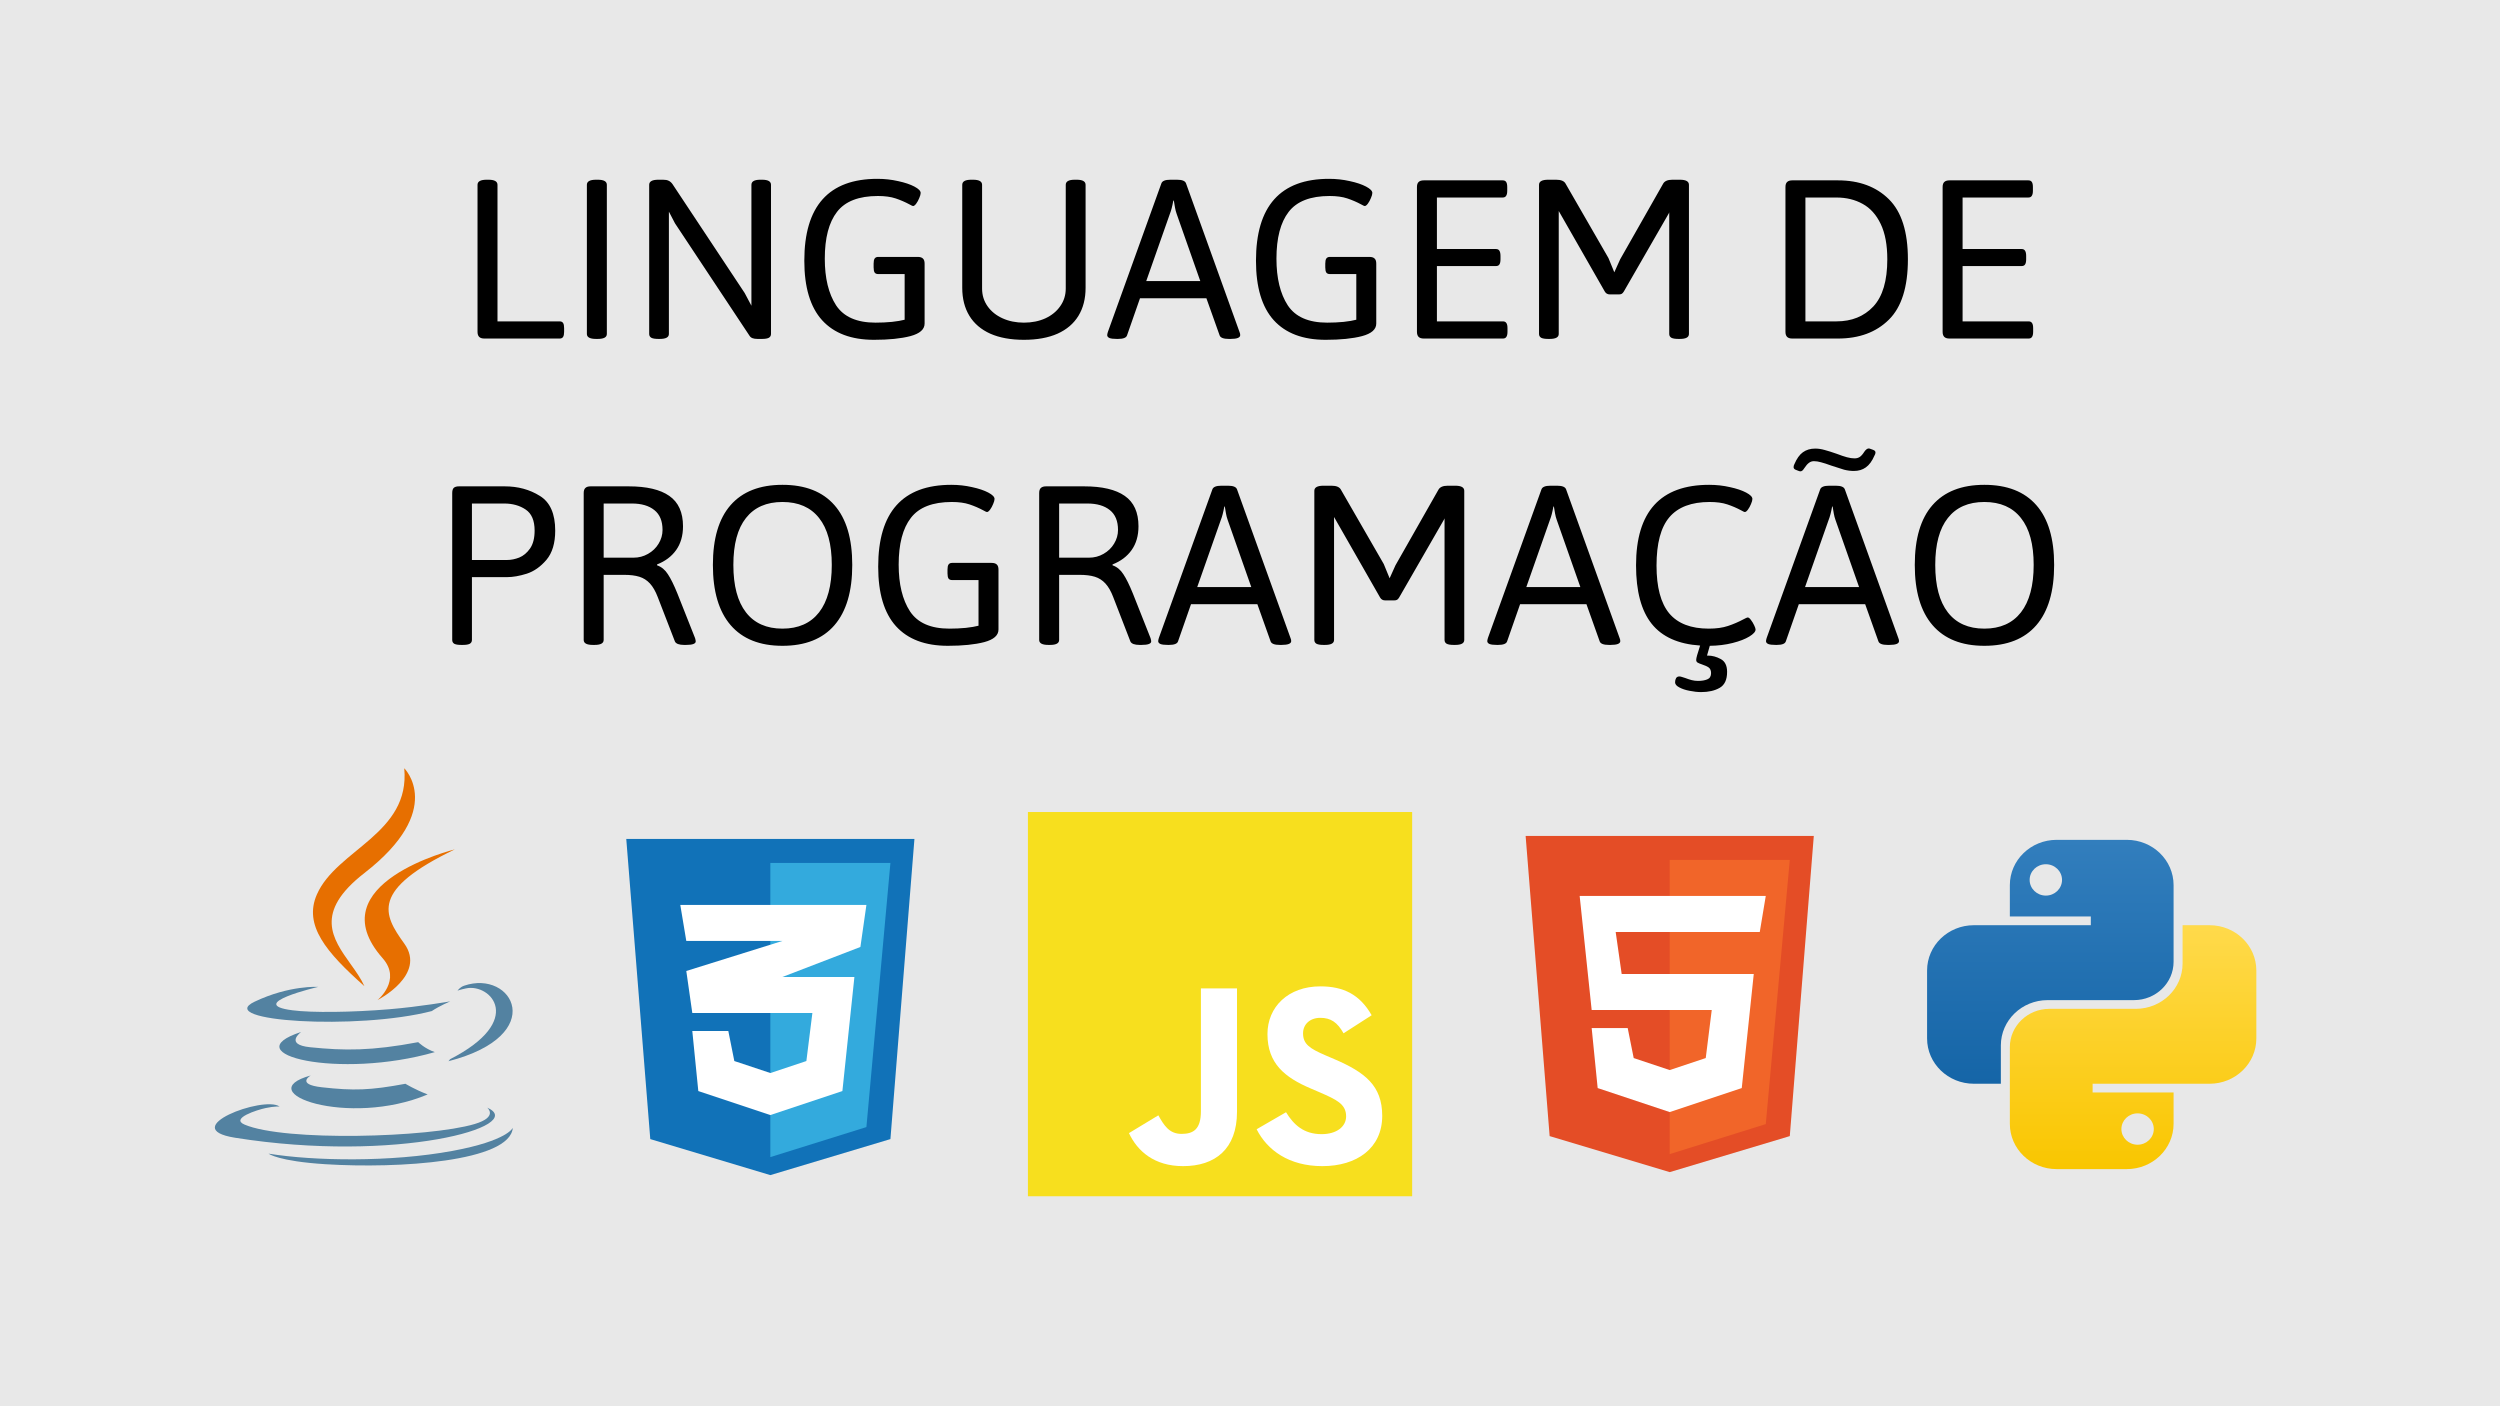 <svg width="1920" height="1080" viewBox="0 0 1920 1080" fill="none" xmlns="http://www.w3.org/2000/svg">
<rect x="0" y="0" width="1920" height="1080" fill="#333333" stroke="none"/>
<g clip-path="url(#clip0_222_7)">
<rect width="1920" height="1080" fill="#E8E8E8"/>
<path d="M372.012 260C370.189 260 368.854 259.577 368.008 258.73C367.161 257.884 366.738 256.582 366.738 254.824V141.934C366.738 139.329 369.082 138.027 373.77 138.027H375.137C379.759 138.027 382.07 139.329 382.07 141.934V246.816H429.824C431.061 246.816 431.94 247.24 432.461 248.086C432.982 248.867 433.242 250.169 433.242 251.992V254.824C433.242 256.582 432.982 257.884 432.461 258.73C431.94 259.577 431.061 260 429.824 260H372.012ZM457.754 260.293C453.066 260.293 450.723 259.023 450.723 256.484V141.934C450.723 139.329 453.066 138.027 457.754 138.027H459.121C463.743 138.027 466.055 139.329 466.055 141.934V256.484C466.055 259.023 463.743 260.293 459.121 260.293H457.754ZM505.605 260.293C503.132 260.293 501.341 260 500.234 259.414C499.128 258.763 498.574 257.786 498.574 256.484V141.934C498.574 139.329 500.918 138.027 505.605 138.027H509.219C511.042 138.027 512.474 138.288 513.516 138.809C514.622 139.329 515.599 140.176 516.445 141.348L571.914 225.039L577.09 234.805V141.934C577.09 139.329 579.368 138.027 583.926 138.027H585.293C589.85 138.027 592.129 139.329 592.129 141.934V256.484C592.129 257.786 591.576 258.763 590.469 259.414C589.362 260 587.637 260.293 585.293 260.293H581.777C580.15 260.293 578.848 260.098 577.871 259.707C576.895 259.316 576.146 258.698 575.625 257.852L518.398 171.523L513.711 162.539V256.484C513.711 259.023 511.4 260.293 506.777 260.293H505.605ZM671.23 260.977C653.783 260.977 640.501 255.964 631.387 245.938C622.272 235.846 617.715 220.612 617.715 200.234C617.715 158.307 636.432 137.344 673.867 137.344C679.336 137.344 684.642 137.93 689.785 139.102C694.928 140.208 699.095 141.608 702.285 143.301C705.475 144.993 707.07 146.621 707.07 148.184C707.07 149.16 706.712 150.462 705.996 152.09C705.345 153.717 704.564 155.15 703.652 156.387C702.741 157.624 701.927 158.242 701.211 158.242C700.885 158.242 699.974 157.819 698.477 156.973C695.091 155.15 691.543 153.62 687.832 152.383C684.121 151.146 679.596 150.527 674.258 150.527C659.544 150.527 649.062 154.596 642.812 162.734C636.562 170.807 633.438 182.786 633.438 198.672C633.438 213.646 636.335 225.592 642.129 234.512C647.988 243.366 658.079 247.793 672.402 247.793C676.764 247.793 680.964 247.598 685 247.207C689.102 246.751 692.357 246.198 694.766 245.547V210.488H674.453C673.216 210.488 672.305 210.098 671.719 209.316C671.198 208.47 670.938 207.135 670.938 205.312V202.48C670.938 200.658 671.198 199.355 671.719 198.574C672.305 197.728 673.216 197.305 674.453 197.305H704.824C706.647 197.305 707.982 197.728 708.828 198.574C709.674 199.355 710.098 200.658 710.098 202.48V248.477C710.098 252.969 706.452 256.191 699.16 258.145C691.868 260.033 682.559 260.977 671.23 260.977ZM786.367 260.977C776.276 260.977 767.682 259.414 760.586 256.289C753.49 253.099 748.118 248.509 744.473 242.52C740.827 236.53 739.004 229.368 739.004 221.035V141.934C739.004 139.329 741.315 138.027 745.938 138.027H747.305C751.927 138.027 754.238 139.329 754.238 141.934V221.621C754.238 226.699 755.638 231.224 758.438 235.195C761.237 239.167 765.078 242.259 769.961 244.473C774.844 246.686 780.312 247.793 786.367 247.793C792.487 247.793 797.988 246.686 802.871 244.473C807.754 242.194 811.562 239.069 814.297 235.098C817.096 231.126 818.496 226.634 818.496 221.621V141.934C818.496 139.329 820.807 138.027 825.43 138.027H826.895C831.452 138.027 833.73 139.329 833.73 141.934V221.035C833.73 229.368 831.908 236.53 828.262 242.52C824.616 248.509 819.245 253.099 812.148 256.289C805.052 259.414 796.458 260.977 786.367 260.977ZM857.754 260.293C855.15 260.293 853.262 260.065 852.09 259.609C850.918 259.089 850.332 258.34 850.332 257.363C850.332 256.908 850.495 256.126 850.82 255.02L891.934 140.859C892.585 138.971 894.896 138.027 898.867 138.027H903.945C907.917 138.027 910.228 138.971 910.879 140.859L951.992 255.117C952.318 255.833 952.48 256.582 952.48 257.363C952.48 259.316 950.039 260.293 945.156 260.293H943.691C939.655 260.293 937.311 259.382 936.66 257.559L926.504 229.043H875.527L865.566 257.559C864.98 259.382 862.669 260.293 858.633 260.293H857.754ZM921.816 215.859L903.652 164.199C903.132 162.767 902.708 161.139 902.383 159.316C902.057 157.493 901.764 155.736 901.504 154.043H901.113C900.332 158.405 899.453 161.79 898.477 164.199L880.312 215.859H921.816ZM1018.11 260.977C1000.66 260.977 987.376 255.964 978.262 245.938C969.147 235.846 964.59 220.612 964.59 200.234C964.59 158.307 983.307 137.344 1020.74 137.344C1026.21 137.344 1031.52 137.93 1036.66 139.102C1041.8 140.208 1045.97 141.608 1049.16 143.301C1052.35 144.993 1053.95 146.621 1053.95 148.184C1053.95 149.16 1053.59 150.462 1052.87 152.09C1052.22 153.717 1051.44 155.15 1050.53 156.387C1049.62 157.624 1048.8 158.242 1048.09 158.242C1047.76 158.242 1046.85 157.819 1045.35 156.973C1041.97 155.15 1038.42 153.62 1034.71 152.383C1031 151.146 1026.47 150.527 1021.13 150.527C1006.42 150.527 995.938 154.596 989.688 162.734C983.438 170.807 980.312 182.786 980.312 198.672C980.312 213.646 983.21 225.592 989.004 234.512C994.863 243.366 1004.95 247.793 1019.28 247.793C1023.64 247.793 1027.84 247.598 1031.88 247.207C1035.98 246.751 1039.23 246.198 1041.64 245.547V210.488H1021.33C1020.09 210.488 1019.18 210.098 1018.59 209.316C1018.07 208.47 1017.81 207.135 1017.81 205.312V202.48C1017.81 200.658 1018.07 199.355 1018.59 198.574C1019.18 197.728 1020.09 197.305 1021.33 197.305H1051.7C1053.52 197.305 1054.86 197.728 1055.7 198.574C1056.55 199.355 1056.97 200.658 1056.97 202.48V248.477C1056.97 252.969 1053.33 256.191 1046.04 258.145C1038.74 260.033 1029.43 260.977 1018.11 260.977ZM1093.5 260C1091.67 260 1090.34 259.577 1089.49 258.73C1088.65 257.884 1088.22 256.582 1088.22 254.824V143.691C1088.22 141.868 1088.65 140.566 1089.49 139.785C1090.34 138.939 1091.67 138.516 1093.5 138.516H1154.04C1155.28 138.516 1156.16 138.906 1156.68 139.688C1157.27 140.469 1157.56 141.803 1157.56 143.691V146.523C1157.56 148.281 1157.27 149.583 1156.68 150.43C1156.16 151.276 1155.28 151.699 1154.04 151.699H1103.55V191.25H1148.87C1150.1 191.25 1150.98 191.673 1151.5 192.52C1152.09 193.366 1152.38 194.701 1152.38 196.523V199.16C1152.38 200.983 1152.09 202.318 1151.5 203.164C1150.98 203.945 1150.1 204.336 1148.87 204.336H1103.55V246.816H1154.24C1155.48 246.816 1156.35 247.24 1156.88 248.086C1157.46 248.867 1157.75 250.169 1157.75 251.992V254.824C1157.75 256.582 1157.46 257.884 1156.88 258.73C1156.35 259.577 1155.48 260 1154.24 260H1093.5ZM1189 260.293C1186.53 260.293 1184.74 260 1183.63 259.414C1182.53 258.763 1181.97 257.786 1181.97 256.484V141.934C1181.97 139.329 1184.32 138.027 1189 138.027H1195.16C1199 138.027 1201.44 139.102 1202.48 141.25L1235.29 198.184L1239.79 209.121L1244.28 199.16L1277.19 141.25C1278.29 139.102 1280.7 138.027 1284.41 138.027H1290.18C1294.8 138.027 1297.11 139.329 1297.11 141.934V256.484C1297.11 259.023 1294.8 260.293 1290.18 260.293H1289C1286.53 260.293 1284.74 260 1283.63 259.414C1282.53 258.763 1281.97 257.786 1281.97 256.484V163.027L1281.68 163.809L1247.11 223.867C1246.65 224.648 1246.13 225.234 1245.55 225.625C1244.96 225.951 1244.21 226.113 1243.3 226.113H1236.37C1234.61 226.113 1233.31 225.365 1232.46 223.867L1197.11 162.051V256.484C1197.11 259.023 1194.8 260.293 1190.18 260.293H1189ZM1376.5 260C1374.68 260 1373.35 259.577 1372.5 258.73C1371.65 257.884 1371.23 256.582 1371.23 254.824V143.691C1371.23 141.868 1371.65 140.566 1372.5 139.785C1373.35 138.939 1374.68 138.516 1376.5 138.516H1411.56C1427.84 138.516 1440.86 143.333 1450.62 152.969C1460.39 162.604 1465.27 178.001 1465.27 199.16C1465.27 220.449 1460.39 235.911 1450.62 245.547C1440.86 255.182 1427.84 260 1411.56 260H1376.5ZM1410.39 246.816C1422.11 246.816 1431.55 243.008 1438.71 235.391C1445.87 227.708 1449.45 215.632 1449.45 199.16C1449.45 188.092 1447.76 179.043 1444.38 172.012C1440.99 164.915 1436.37 159.772 1430.51 156.582C1424.65 153.327 1417.94 151.699 1410.39 151.699H1386.56V246.816H1410.39ZM1497.21 260C1495.38 260 1494.05 259.577 1493.2 258.73C1492.36 257.884 1491.93 256.582 1491.93 254.824V143.691C1491.93 141.868 1492.36 140.566 1493.2 139.785C1494.05 138.939 1495.38 138.516 1497.21 138.516H1557.75C1558.99 138.516 1559.87 138.906 1560.39 139.688C1560.98 140.469 1561.27 141.803 1561.27 143.691V146.523C1561.27 148.281 1560.98 149.583 1560.39 150.43C1559.87 151.276 1558.99 151.699 1557.75 151.699H1507.27V191.25H1552.58C1553.82 191.25 1554.69 191.673 1555.21 192.52C1555.8 193.366 1556.09 194.701 1556.09 196.523V199.16C1556.09 200.983 1555.8 202.318 1555.21 203.164C1554.69 203.945 1553.82 204.336 1552.58 204.336H1507.27V246.816H1557.95C1559.19 246.816 1560.07 247.24 1560.59 248.086C1561.17 248.867 1561.46 250.169 1561.46 251.992V254.824C1561.46 256.582 1561.17 257.884 1560.59 258.73C1560.07 259.577 1559.19 260 1557.95 260H1497.21ZM354.141 495.293C351.732 495.293 349.974 495 348.867 494.414C347.826 493.763 347.305 492.786 347.305 491.484V378.691C347.305 376.803 347.695 375.469 348.477 374.688C349.323 373.906 350.658 373.516 352.48 373.516H387.637C397.793 373.516 406.777 375.957 414.59 380.84C422.467 385.658 426.406 394.544 426.406 407.5C426.406 417.135 424.16 424.622 419.668 429.961C415.176 435.234 410.13 438.783 404.531 440.605C398.932 442.363 393.887 443.242 389.395 443.242H362.441V491.484C362.441 492.786 361.888 493.763 360.781 494.414C359.674 495 357.949 495.293 355.605 495.293H354.141ZM389.59 430.059C392.52 430.059 395.579 429.44 398.77 428.203C401.96 426.901 404.727 424.59 407.07 421.27C409.414 417.884 410.586 413.294 410.586 407.5C410.586 399.753 408.275 394.349 403.652 391.289C399.095 388.229 393.594 386.699 387.148 386.699H362.441V430.059H389.59ZM455.312 495.293C450.625 495.293 448.281 494.023 448.281 491.484V378.691C448.281 376.868 448.704 375.566 449.551 374.785C450.397 373.939 451.732 373.516 453.555 373.516H482.754C496.621 373.516 507.038 375.957 514.004 380.84C521.035 385.723 524.551 393.503 524.551 404.18C524.551 411.406 522.793 417.493 519.277 422.441C515.827 427.324 510.944 431.003 504.629 433.477V434.16C508.014 435.332 510.781 437.611 512.93 440.996C515.143 444.316 517.585 449.264 520.254 455.84L533.828 490.117C534.154 491.289 534.316 492.103 534.316 492.559C534.316 494.382 531.875 495.293 526.992 495.293H525.234C523.477 495.293 521.947 495.065 520.645 494.609C519.408 494.089 518.626 493.405 518.301 492.559L505.117 458.477C503.424 454.049 501.439 450.599 499.16 448.125C496.882 445.651 494.18 443.926 491.055 442.949C487.93 441.973 483.991 441.484 479.238 441.484H463.613V491.484C463.613 494.023 461.302 495.293 456.68 495.293H455.312ZM486.465 428.301C490.566 428.301 494.31 427.324 497.695 425.371C501.146 423.418 503.848 420.814 505.801 417.559C507.819 414.238 508.828 410.723 508.828 407.012C508.828 400.176 506.745 395.098 502.578 391.777C498.411 388.392 492.65 386.699 485.293 386.699H463.613V428.301H486.465ZM600.918 495.977C583.535 495.977 570.286 490.703 561.172 480.156C552.057 469.609 547.5 454.18 547.5 433.867C547.5 413.62 552.025 398.32 561.074 387.969C570.189 377.552 583.47 372.344 600.918 372.344C618.431 372.344 631.745 377.552 640.859 387.969C649.974 398.32 654.531 413.62 654.531 433.867C654.531 454.18 649.974 469.609 640.859 480.156C631.745 490.703 618.431 495.977 600.918 495.977ZM600.918 482.793C613.158 482.793 622.533 478.626 629.043 470.293C635.553 461.895 638.809 449.753 638.809 433.867C638.809 417.982 635.553 405.97 629.043 397.832C622.598 389.629 613.223 385.527 600.918 385.527C588.678 385.527 579.336 389.629 572.891 397.832C566.445 405.97 563.223 417.982 563.223 433.867C563.223 449.818 566.445 461.96 572.891 470.293C579.336 478.626 588.678 482.793 600.918 482.793ZM727.969 495.977C710.521 495.977 697.24 490.964 688.125 480.938C679.01 470.846 674.453 455.612 674.453 435.234C674.453 393.307 693.171 372.344 730.605 372.344C736.074 372.344 741.38 372.93 746.523 374.102C751.667 375.208 755.833 376.608 759.023 378.301C762.214 379.993 763.809 381.621 763.809 383.184C763.809 384.16 763.451 385.462 762.734 387.09C762.083 388.717 761.302 390.15 760.391 391.387C759.479 392.624 758.665 393.242 757.949 393.242C757.624 393.242 756.712 392.819 755.215 391.973C751.829 390.15 748.281 388.62 744.57 387.383C740.859 386.146 736.335 385.527 730.996 385.527C716.283 385.527 705.801 389.596 699.551 397.734C693.301 405.807 690.176 417.786 690.176 433.672C690.176 448.646 693.073 460.592 698.867 469.512C704.727 478.366 714.818 482.793 729.141 482.793C733.503 482.793 737.702 482.598 741.738 482.207C745.84 481.751 749.095 481.198 751.504 480.547V445.488H731.191C729.954 445.488 729.043 445.098 728.457 444.316C727.936 443.47 727.676 442.135 727.676 440.312V437.48C727.676 435.658 727.936 434.355 728.457 433.574C729.043 432.728 729.954 432.305 731.191 432.305H761.562C763.385 432.305 764.72 432.728 765.566 433.574C766.413 434.355 766.836 435.658 766.836 437.48V483.477C766.836 487.969 763.19 491.191 755.898 493.145C748.607 495.033 739.297 495.977 727.969 495.977ZM805.117 495.293C800.43 495.293 798.086 494.023 798.086 491.484V378.691C798.086 376.868 798.509 375.566 799.355 374.785C800.202 373.939 801.536 373.516 803.359 373.516H832.559C846.426 373.516 856.842 375.957 863.809 380.84C870.84 385.723 874.355 393.503 874.355 404.18C874.355 411.406 872.598 417.493 869.082 422.441C865.632 427.324 860.749 431.003 854.434 433.477V434.16C857.819 435.332 860.586 437.611 862.734 440.996C864.948 444.316 867.389 449.264 870.059 455.84L883.633 490.117C883.958 491.289 884.121 492.103 884.121 492.559C884.121 494.382 881.68 495.293 876.797 495.293H875.039C873.281 495.293 871.751 495.065 870.449 494.609C869.212 494.089 868.431 493.405 868.105 492.559L854.922 458.477C853.229 454.049 851.243 450.599 848.965 448.125C846.686 445.651 843.984 443.926 840.859 442.949C837.734 441.973 833.796 441.484 829.043 441.484H813.418V491.484C813.418 494.023 811.107 495.293 806.484 495.293H805.117ZM836.27 428.301C840.371 428.301 844.115 427.324 847.5 425.371C850.951 423.418 853.652 420.814 855.605 417.559C857.624 414.238 858.633 410.723 858.633 407.012C858.633 400.176 856.549 395.098 852.383 391.777C848.216 388.392 842.454 386.699 835.098 386.699H813.418V428.301H836.27ZM896.914 495.293C894.31 495.293 892.422 495.065 891.25 494.609C890.078 494.089 889.492 493.34 889.492 492.363C889.492 491.908 889.655 491.126 889.98 490.02L931.094 375.859C931.745 373.971 934.056 373.027 938.027 373.027H943.105C947.077 373.027 949.388 373.971 950.039 375.859L991.152 490.117C991.478 490.833 991.641 491.582 991.641 492.363C991.641 494.316 989.199 495.293 984.316 495.293H982.852C978.815 495.293 976.471 494.382 975.82 492.559L965.664 464.043H914.688L904.727 492.559C904.141 494.382 901.829 495.293 897.793 495.293H896.914ZM960.977 450.859L942.812 399.199C942.292 397.767 941.868 396.139 941.543 394.316C941.217 392.493 940.924 390.736 940.664 389.043H940.273C939.492 393.405 938.613 396.79 937.637 399.199L919.473 450.859H960.977ZM1016.45 495.293C1013.97 495.293 1012.18 495 1011.07 494.414C1009.97 493.763 1009.41 492.786 1009.41 491.484V376.934C1009.41 374.329 1011.76 373.027 1016.45 373.027H1022.6C1026.44 373.027 1028.88 374.102 1029.92 376.25L1062.73 433.184L1067.23 444.121L1071.72 434.16L1104.63 376.25C1105.74 374.102 1108.14 373.027 1111.86 373.027H1117.62C1122.24 373.027 1124.55 374.329 1124.55 376.934V491.484C1124.55 494.023 1122.24 495.293 1117.62 495.293H1116.45C1113.97 495.293 1112.18 495 1111.07 494.414C1109.97 493.763 1109.41 492.786 1109.41 491.484V398.027L1109.12 398.809L1074.55 458.867C1074.1 459.648 1073.57 460.234 1072.99 460.625C1072.4 460.951 1071.65 461.113 1070.74 461.113H1063.81C1062.05 461.113 1060.75 460.365 1059.9 458.867L1024.55 397.051V491.484C1024.55 494.023 1022.24 495.293 1017.62 495.293H1016.45ZM1149.65 495.293C1147.04 495.293 1145.16 495.065 1143.98 494.609C1142.81 494.089 1142.23 493.34 1142.23 492.363C1142.23 491.908 1142.39 491.126 1142.71 490.02L1183.83 375.859C1184.48 373.971 1186.79 373.027 1190.76 373.027H1195.84C1199.81 373.027 1202.12 373.971 1202.77 375.859L1243.89 490.117C1244.21 490.833 1244.38 491.582 1244.38 492.363C1244.38 494.316 1241.93 495.293 1237.05 495.293H1235.59C1231.55 495.293 1229.21 494.382 1228.55 492.559L1218.4 464.043H1167.42L1157.46 492.559C1156.88 494.382 1154.56 495.293 1150.53 495.293H1149.65ZM1213.71 450.859L1195.55 399.199C1195.03 397.767 1194.6 396.139 1194.28 394.316C1193.95 392.493 1193.66 390.736 1193.4 389.043H1193.01C1192.23 393.405 1191.35 396.79 1190.37 399.199L1172.21 450.859H1213.71ZM1348.28 483.477C1348.28 485.104 1346.69 486.895 1343.5 488.848C1340.31 490.801 1336.01 492.461 1330.61 493.828C1325.2 495.195 1319.38 495.911 1313.12 495.977L1310.98 503.496H1311.66C1314.98 503.496 1318.27 504.375 1321.52 506.133C1324.78 507.891 1326.41 511.178 1326.41 515.996C1326.41 522.051 1324.49 526.152 1320.64 528.301C1316.87 530.449 1312.15 531.523 1306.48 531.523C1303.75 531.523 1300.79 531.198 1297.6 530.547C1294.47 529.961 1291.84 529.082 1289.69 527.91C1287.54 526.803 1286.46 525.501 1286.46 524.004C1286.46 522.767 1286.73 521.693 1287.25 520.781C1287.77 519.935 1288.61 519.512 1289.79 519.512C1290.37 519.512 1291.12 519.674 1292.03 520C1293.01 520.326 1293.72 520.553 1294.18 520.684C1296.07 521.4 1297.76 521.953 1299.26 522.344C1300.82 522.734 1302.45 522.93 1304.14 522.93C1306.94 522.93 1309.28 522.539 1311.17 521.758C1313.12 520.977 1314.1 519.382 1314.1 516.973C1314.1 515.02 1313.52 513.587 1312.34 512.676C1311.17 511.829 1309.48 511.048 1307.27 510.332C1305.7 509.811 1304.53 509.323 1303.75 508.867C1303.03 508.411 1302.68 507.728 1302.68 506.816C1302.68 506.1 1302.9 504.928 1303.36 503.301C1303.82 501.673 1304.6 499.167 1305.7 495.781C1288.91 494.674 1276.5 489.108 1268.5 479.082C1260.49 469.056 1256.48 454.082 1256.48 434.16C1256.48 392.949 1275.2 372.344 1312.64 372.344C1318.11 372.344 1323.41 372.93 1328.55 374.102C1333.7 375.208 1337.86 376.608 1341.05 378.301C1344.24 379.993 1345.84 381.621 1345.84 383.184C1345.84 384.16 1345.48 385.462 1344.77 387.09C1344.11 388.717 1343.33 390.15 1342.42 391.387C1341.51 392.624 1340.7 393.242 1339.98 393.242C1339.65 393.242 1338.74 392.819 1337.25 391.973C1333.86 390.15 1330.31 388.62 1326.6 387.383C1322.89 386.146 1318.37 385.527 1313.03 385.527C1299.03 385.527 1288.71 389.434 1282.07 397.246C1275.49 404.993 1272.21 417.363 1272.21 434.355C1272.21 450.957 1275.46 463.197 1281.97 471.074C1288.55 478.887 1298.67 482.793 1312.34 482.793C1318.07 482.793 1322.99 482.109 1327.09 480.742C1331.19 479.375 1335.13 477.682 1338.91 475.664C1340.73 474.688 1341.84 474.199 1342.23 474.199C1342.94 474.199 1343.76 474.818 1344.67 476.055C1345.64 477.292 1346.49 478.691 1347.21 480.254C1347.92 481.751 1348.28 482.826 1348.28 483.477ZM1363.71 495.293C1361.11 495.293 1359.22 495.065 1358.05 494.609C1356.88 494.089 1356.29 493.34 1356.29 492.363C1356.29 491.908 1356.45 491.126 1356.78 490.02L1397.89 375.859C1398.54 373.971 1400.85 373.027 1404.82 373.027H1409.9C1413.87 373.027 1416.18 373.971 1416.84 375.859L1457.95 490.117C1458.27 490.833 1458.44 491.582 1458.44 492.363C1458.44 494.316 1456 495.293 1451.11 495.293H1449.65C1445.61 495.293 1443.27 494.382 1442.62 492.559L1432.46 464.043H1381.48L1371.52 492.559C1370.94 494.382 1368.63 495.293 1364.59 495.293H1363.71ZM1427.77 450.859L1409.61 399.199C1409.09 397.767 1408.67 396.139 1408.34 394.316C1408.01 392.493 1407.72 390.736 1407.46 389.043H1407.07C1406.29 393.405 1405.41 396.79 1404.43 399.199L1386.27 450.859H1427.77ZM1379.14 360.82C1378.03 360.365 1377.48 359.681 1377.48 358.77C1377.48 357.988 1377.68 357.24 1378.07 356.523C1379.89 352.227 1382.07 349.167 1384.61 347.344C1387.21 345.456 1390.37 344.512 1394.08 344.512C1396.43 344.512 1398.83 344.87 1401.31 345.586C1403.78 346.237 1406.88 347.214 1410.59 348.516C1413.65 349.688 1416.25 350.566 1418.4 351.152C1420.55 351.738 1422.5 352.031 1424.26 352.031C1425.82 352.031 1427.15 351.673 1428.26 350.957C1429.43 350.176 1430.61 348.841 1431.78 346.953C1432.95 345.26 1434.09 344.414 1435.2 344.414C1435.59 344.414 1436.17 344.577 1436.95 344.902L1438.32 345.391C1439.04 345.651 1439.56 345.944 1439.88 346.27C1440.21 346.595 1440.37 347.018 1440.37 347.539C1440.37 348.255 1440.11 349.036 1439.59 349.883C1437.77 354.115 1435.55 357.142 1432.95 358.965C1430.41 360.788 1427.35 361.699 1423.77 361.699C1421.3 361.699 1418.79 361.374 1416.25 360.723C1413.78 360.007 1410.52 358.965 1406.48 357.598C1403.29 356.426 1400.69 355.579 1398.67 355.059C1396.65 354.473 1394.8 354.18 1393.11 354.18C1391.67 354.18 1390.4 354.603 1389.3 355.449C1388.19 356.23 1387.02 357.565 1385.78 359.453C1385.2 360.365 1384.67 361.016 1384.22 361.406C1383.76 361.797 1383.24 361.992 1382.66 361.992C1382.27 361.992 1381.68 361.829 1380.9 361.504L1379.14 360.82ZM1523.96 495.977C1506.58 495.977 1493.33 490.703 1484.22 480.156C1475.1 469.609 1470.55 454.18 1470.55 433.867C1470.55 413.62 1475.07 398.32 1484.12 387.969C1493.24 377.552 1506.52 372.344 1523.96 372.344C1541.48 372.344 1554.79 377.552 1563.91 387.969C1573.02 398.32 1577.58 413.62 1577.58 433.867C1577.58 454.18 1573.02 469.609 1563.91 480.156C1554.79 490.703 1541.48 495.977 1523.96 495.977ZM1523.96 482.793C1536.2 482.793 1545.58 478.626 1552.09 470.293C1558.6 461.895 1561.86 449.753 1561.86 433.867C1561.86 417.982 1558.6 405.97 1552.09 397.832C1545.64 389.629 1536.27 385.527 1523.96 385.527C1511.73 385.527 1502.38 389.629 1495.94 397.832C1489.49 405.97 1486.27 417.982 1486.27 433.867C1486.27 449.818 1489.49 461.96 1495.94 470.293C1502.38 478.626 1511.73 482.793 1523.96 482.793Z" fill="black"/>
<path d="M279.882 670.473C342.693 621.711 310.457 590 310.457 590C315.254 640.41 258.557 652.313 243.359 686.954C232.989 710.592 250.461 731.288 279.861 757.374C277.262 751.597 273.253 745.983 269.195 740.3C255.353 720.915 240.934 700.721 279.882 670.473Z" fill="#E76F00"/>
<path d="M289.911 768.067C289.911 768.067 308.807 752.821 293.842 735.878C243.114 678.398 349.325 652.312 349.325 652.312C284.478 683.552 294.159 702.095 310.458 724.622C327.91 748.778 289.911 768.067 289.911 768.067Z" fill="#E76F00"/>
<path d="M345.547 813.532C403.755 783.788 376.842 755.205 358.057 759.056C353.452 759.998 351.4 760.815 351.4 760.815C351.4 760.815 353.109 758.181 356.374 757.041C393.536 744.194 422.117 794.934 344.377 815.031C344.377 815.031 345.278 814.24 345.547 813.532Z" fill="#5382A1"/>
<path d="M224.425 775.885C188.006 771.103 244.394 757.932 244.394 757.932C244.394 757.932 222.496 756.48 195.565 769.282C163.72 784.43 274.337 791.32 331.597 776.511C337.551 772.513 345.778 769.048 345.778 769.048C345.778 769.048 322.347 773.163 299.011 775.099C270.457 777.452 239.803 777.91 224.425 775.885Z" fill="#5382A1"/>
<path d="M238.283 804.285C217.974 802.22 231.271 792.54 231.271 792.54C178.719 809.692 260.51 829.142 333.943 808.026C326.137 805.32 321.174 800.371 321.174 800.371C285.285 807.167 264.545 806.95 238.283 804.285Z" fill="#5382A1"/>
<path d="M247.131 835.017C226.838 832.723 238.694 825.943 238.694 825.943C190.989 839.051 267.71 866.13 328.445 840.533C318.498 836.729 311.375 832.338 311.375 832.338C284.282 837.379 271.716 837.775 247.131 835.017Z" fill="#5382A1"/>
<path d="M374.165 850.649C374.165 850.649 382.938 857.757 364.502 863.257C329.444 873.7 218.59 876.854 187.795 863.673C176.725 858.938 197.485 852.366 204.015 850.986C210.825 849.534 214.717 849.805 214.717 849.805C202.406 841.277 135.144 866.551 180.551 873.789C304.383 893.537 406.285 864.896 374.165 850.649Z" fill="#5382A1"/>
<path d="M393.818 866.181C391.786 892.178 305.987 897.647 250.115 894.13C213.665 891.831 206.36 886.087 206.253 886.003C241.138 891.659 299.954 892.688 347.642 883.863C389.912 876.036 393.818 866.181 393.818 866.181Z" fill="#5382A1"/>
<path d="M789.439 623.637H1084.53V918.728H789.439V623.637Z" fill="#F7DF1E"/>
<path d="M867.029 870.237L889.612 856.57C893.968 864.295 897.931 870.83 907.438 870.83C916.55 870.83 922.295 867.266 922.295 853.401V759.112H950.026V853.793C950.026 882.515 933.19 895.589 908.626 895.589C886.443 895.589 873.565 884.099 867.029 870.234" fill="white"/>
<path d="M965.089 867.265L987.669 854.191C993.612 863.898 1001.34 871.029 1015 871.029C1026.5 871.029 1033.82 865.284 1033.82 857.36C1033.82 847.852 1026.3 844.485 1013.62 838.94L1006.69 835.967C986.679 827.451 973.407 816.754 973.407 794.172C973.407 773.374 989.254 757.526 1014.01 757.526C1031.64 757.526 1044.32 763.668 1053.43 779.713L1031.84 793.578C1027.09 785.061 1021.94 781.694 1014.02 781.694C1005.89 781.694 1000.74 786.844 1000.74 793.578C1000.74 801.897 1005.89 805.266 1017.78 810.416L1024.71 813.387C1048.28 823.49 1061.55 833.789 1061.55 856.964C1061.55 881.924 1041.94 895.591 1015.6 895.591C989.849 895.591 973.209 883.31 965.089 867.265Z" fill="white"/>
<path d="M499.412 874.818L480.969 644.278H702.288L683.845 874.818L591.628 902.483L499.412 874.818Z" fill="#1172B8"/>
<path d="M683.844 662.722H591.628V888.651L665.401 865.597L683.844 662.722Z" fill="#33AADD"/>
<path d="M623.904 777.992H531.688L527.077 745.716L600.85 722.662H527.077L522.466 694.997H665.401L660.79 727.273L600.85 750.327H656.18L646.958 837.932L591.628 856.375L536.299 837.932L531.688 791.824H559.353L563.964 814.878L591.628 824.1L619.293 814.878L623.904 777.992Z" fill="white"/>
<path d="M1190.12 872.524L1171.68 641.984H1393L1374.56 872.524L1282.34 900.189L1190.12 872.524Z" fill="#E44D26"/>
<path d="M1374.56 660.428H1282.34V886.357L1356.11 863.303L1374.56 660.428Z" fill="#F16529"/>
<path d="M1222.4 775.698L1213.18 688.093H1356.11L1351.5 715.758H1240.84L1245.45 748.033H1346.89L1337.67 835.638L1282.34 854.082L1227.01 835.638L1222.4 789.53H1250.07L1254.68 812.584L1282.34 821.806L1310.01 812.584L1314.62 775.698H1222.4Z" fill="white"/>
<path fill-rule="evenodd" clip-rule="evenodd" d="M1579.49 645C1559.65 645 1543.56 660.575 1543.56 679.787V703.87H1605.75V710.56H1515.93C1496.09 710.56 1480 726.135 1480 745.347V797.528C1480 816.74 1496.09 832.314 1515.93 832.314H1536.66V802.88C1536.66 783.668 1552.74 768.092 1572.58 768.092H1638.91C1655.7 768.092 1669.31 754.914 1669.31 738.658V679.787C1669.31 660.575 1653.23 645 1633.38 645H1579.49ZM1571.2 687.815C1578.07 687.815 1583.64 682.424 1583.64 675.773C1583.64 669.123 1578.07 663.731 1571.2 663.731C1564.33 663.731 1558.76 669.123 1558.76 675.773C1558.76 682.424 1564.33 687.815 1571.2 687.815Z" fill="url(#paint0_linear_222_7)"/>
<path fill-rule="evenodd" clip-rule="evenodd" d="M1633.38 897.875C1653.22 897.875 1669.31 882.301 1669.31 863.089V839.005H1607.13V832.316H1696.95C1716.79 832.316 1732.87 816.74 1732.87 797.528V745.347C1732.87 726.135 1716.79 710.561 1696.95 710.561H1676.22V739.995C1676.22 759.208 1660.13 774.783 1640.29 774.783H1573.96C1557.17 774.783 1543.56 787.961 1543.56 804.218V863.089C1543.56 882.301 1559.65 897.875 1579.49 897.875H1633.38ZM1641.67 855.061C1634.8 855.061 1629.24 860.451 1629.24 867.102C1629.24 873.753 1634.8 879.143 1641.67 879.143C1648.54 879.143 1654.11 873.753 1654.11 867.102C1654.11 860.451 1648.54 855.061 1641.67 855.061Z" fill="url(#paint1_linear_222_7)"/>
</g>
<defs>
<linearGradient id="paint0_linear_222_7" x1="1574.66" y1="645" x2="1574.66" y2="832.314" gradientUnits="userSpaceOnUse">
<stop stop-color="#327EBD"/>
<stop offset="1" stop-color="#1565A7"/>
</linearGradient>
<linearGradient id="paint1_linear_222_7" x1="1638.22" y1="710.561" x2="1638.22" y2="897.875" gradientUnits="userSpaceOnUse">
<stop stop-color="#FFDA4B"/>
<stop offset="1" stop-color="#F9C600"/>
</linearGradient>
<clipPath id="clip0_222_7">
<rect width="1920" height="1080" fill="white"/>
</clipPath>
</defs>
</svg>
